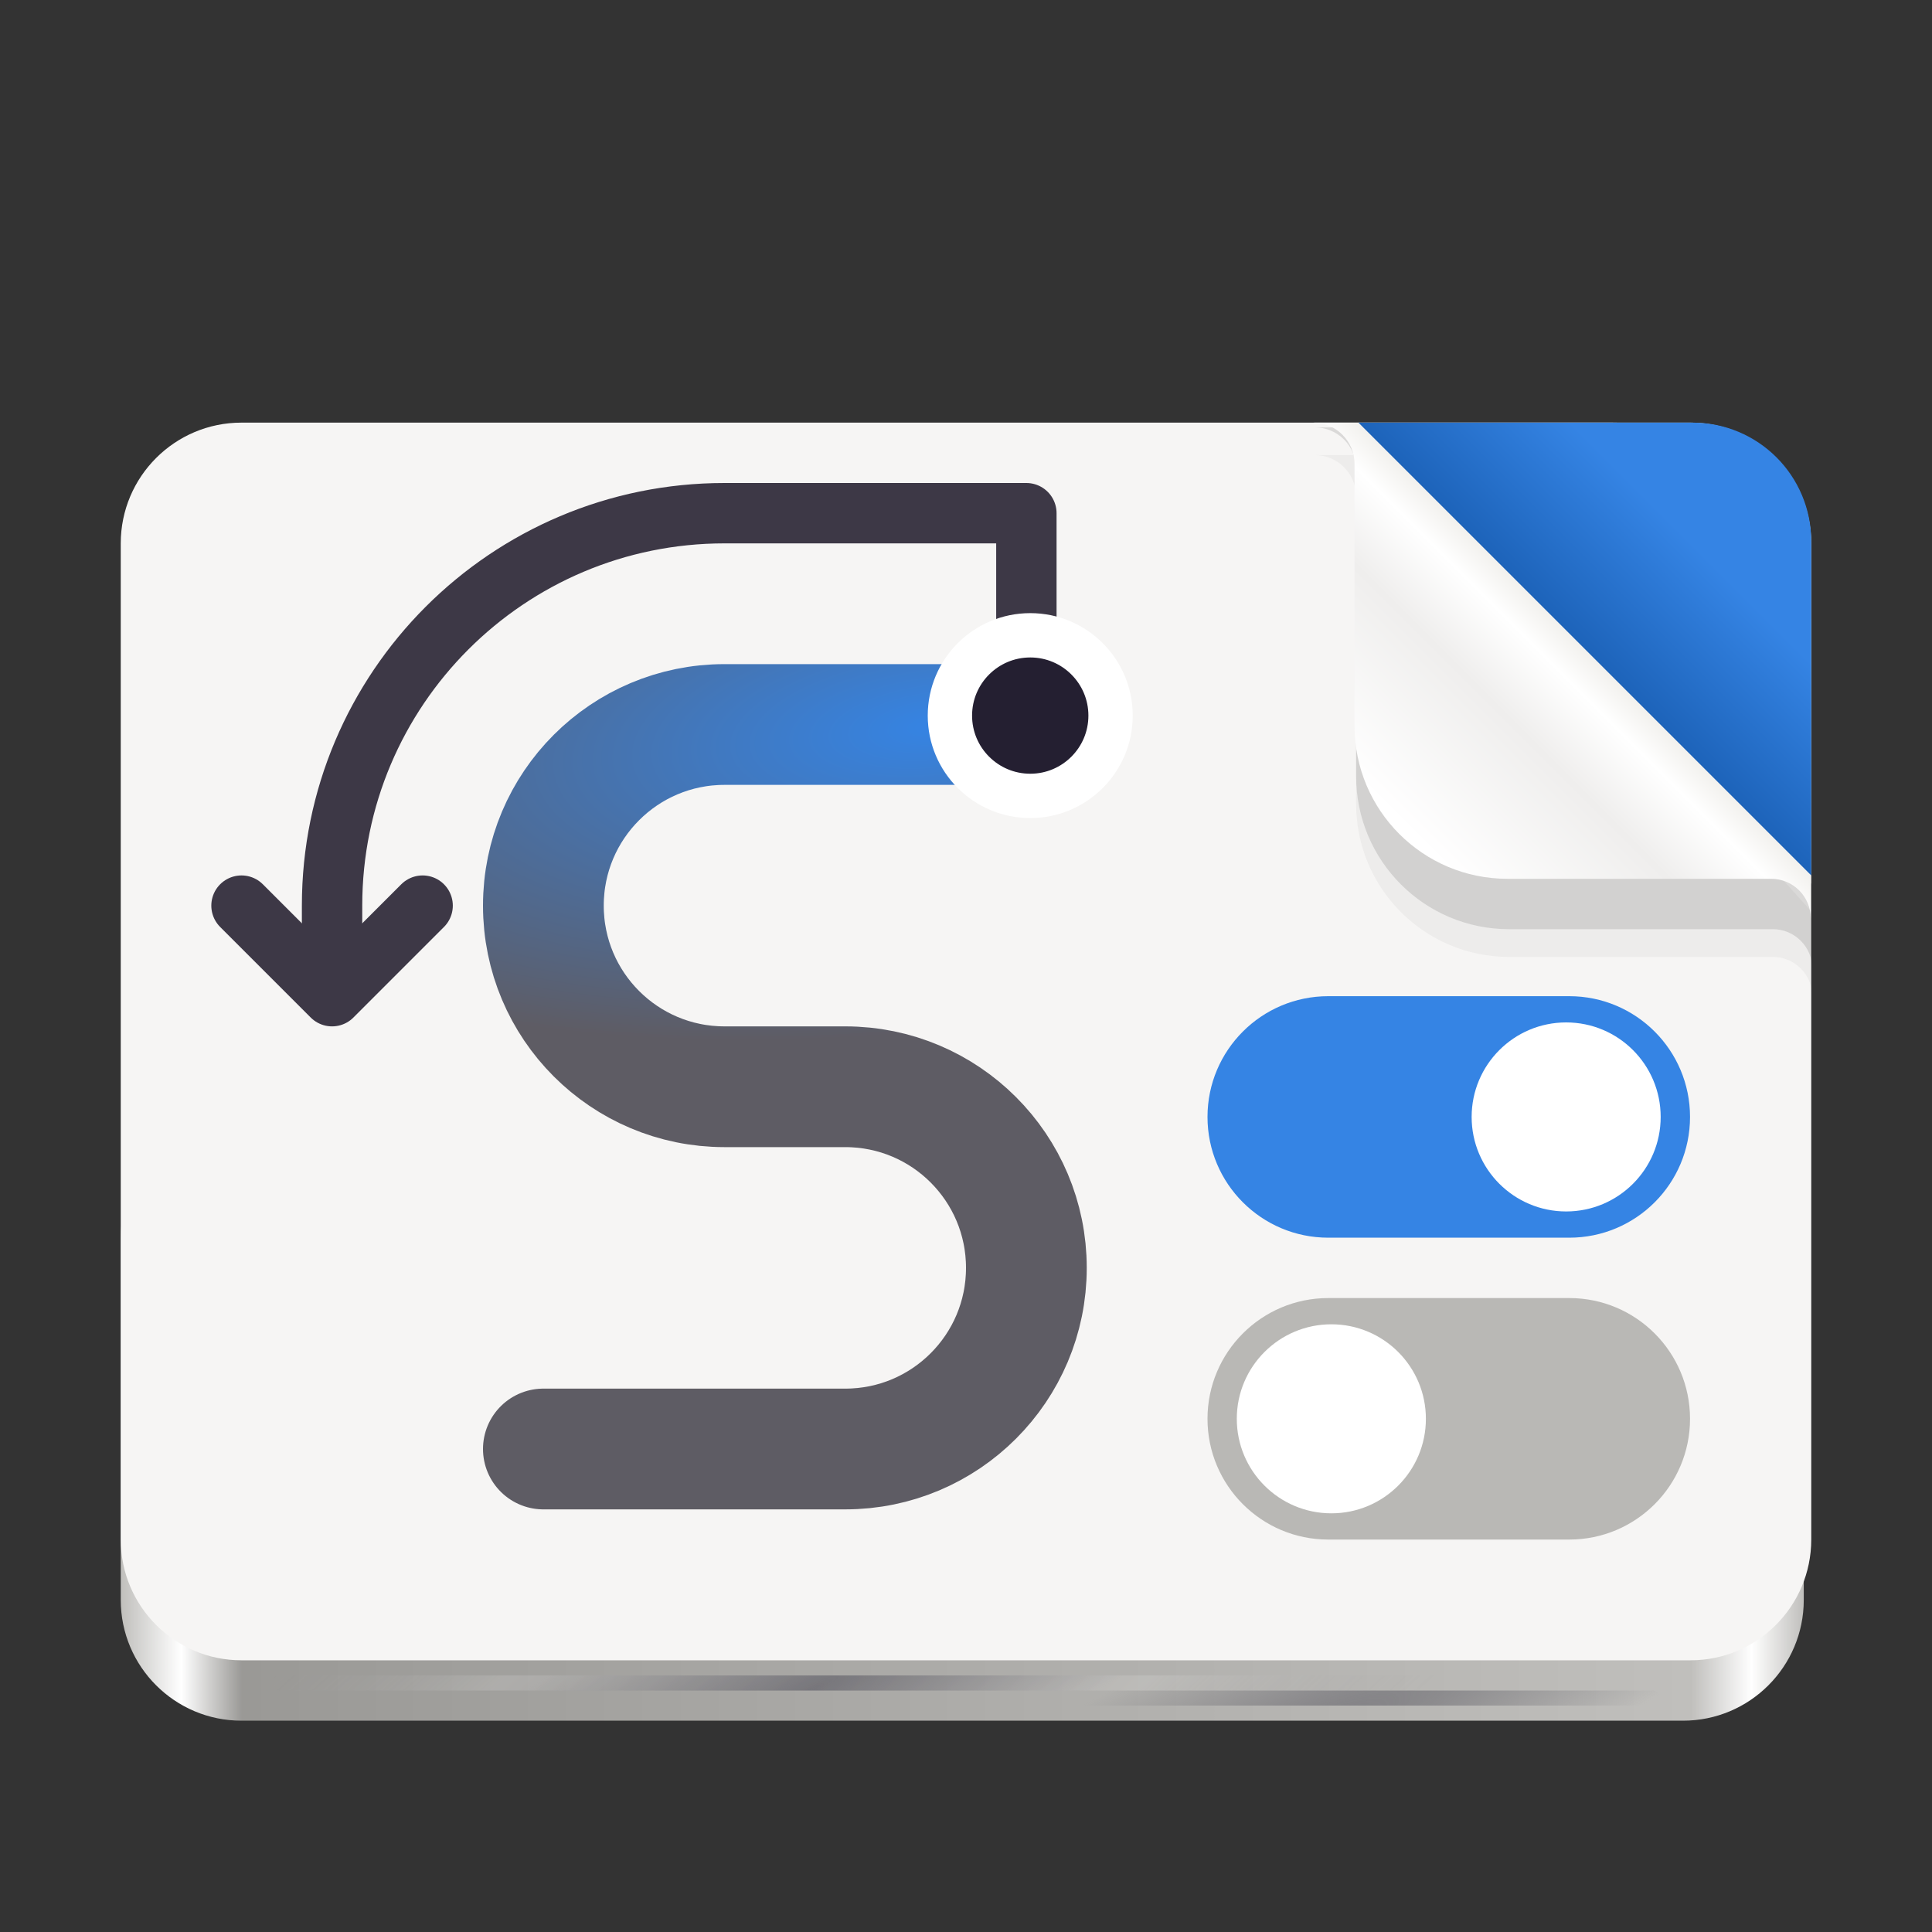 <?xml version="1.0" encoding="UTF-8"?>
<svg height="128px" viewBox="0 0 128 128" width="128px" xmlns="http://www.w3.org/2000/svg" xmlns:xlink="http://www.w3.org/1999/xlink">
    <rect x="0" y="0" width="128" height="128" fill="#333333" stroke="none"/>
    <filter id="a" height="100%" width="100%" x="0%" y="0%">
        <feColorMatrix color-interpolation-filters="sRGB" values="0 0 0 0 1 0 0 0 0 1 0 0 0 0 1 0 0 0 1 0"/>
    </filter>
    <linearGradient id="b" gradientTransform="matrix(-1.267 0 0 -1 154.984 -178)" gradientUnits="userSpaceOnUse" x1="28" x2="116" y1="-276" y2="-276">
        <stop offset="0" stop-color="#c0bfbc"/>
        <stop offset="0.031" stop-color="#ffffff"/>
        <stop offset="0.067" stop-color="#c0bfbc"/>
        <stop offset="0.928" stop-color="#9a9996"/>
        <stop offset="0.964" stop-color="#ffffff"/>
        <stop offset="1" stop-color="#c0bfbc"/>
    </linearGradient>
    <linearGradient id="c" gradientUnits="userSpaceOnUse" x1="102.397" x2="90.687" y1="40.656" y2="52.366">
        <stop offset="0" stop-color="#f3f2ef"/>
        <stop offset="0.122" stop-color="#ffffff"/>
        <stop offset="0.4" stop-color="#efeeed"/>
        <stop offset="1" stop-color="#ffffff"/>
    </linearGradient>
    <linearGradient id="d" gradientTransform="matrix(0 0.714 -0.714 0 182.857 -152)" gradientUnits="userSpaceOnUse" x1="274.4" x2="263.2" y1="110.4" y2="99.2">
        <stop offset="0" stop-color="#1a5fb4"/>
        <stop offset="1" stop-color="#3584e4"/>
    </linearGradient>
    <linearGradient id="e" gradientUnits="userSpaceOnUse">
        <stop offset="0" stop-color="#77767b"/>
        <stop offset="1" stop-color="#77767b" stop-opacity="0"/>
    </linearGradient>
    <radialGradient id="f" cx="54" cy="325.5" gradientTransform="matrix(1.202 -0.601 0.095 0.19 -41.928 82.471)" r="42" xlink:href="#e"/>
    <radialGradient id="g" cx="68.97" cy="409.508" gradientTransform="matrix(1.202 -0.601 0.095 0.19 -41.928 82.471)" r="42" xlink:href="#e"/>
    <mask id="h">
        <g filter="url(#a)">
            <rect fill-opacity="0.164" height="153.6" width="153.6" x="-12.8" y="-12.8"/>
        </g>
    </mask>
    <radialGradient id="i" cx="54" cy="325.5" gradientTransform="matrix(1.227 -0.548 0.211 0.473 -73.061 3.582)" gradientUnits="userSpaceOnUse" r="42">
        <stop offset="0" stop-color="#77767b"/>
        <stop offset="0.529" stop-color="#f6f5f4"/>
        <stop offset="1" stop-color="#77767b" stop-opacity="0"/>
    </radialGradient>
    <clipPath id="j">
        <rect height="152" width="192"/>
    </clipPath>
    <radialGradient id="k" cx="52" cy="226.857" gradientTransform="matrix(-2.6 0.3 -0.115 -0.998 213.333 430.886)" gradientUnits="userSpaceOnUse" r="20">
        <stop offset="0" stop-color="#3584e4"/>
        <stop offset="1" stop-color="#5e5c64"/>
    </radialGradient>
    <path d="m 111.504 114 h -95.504 c -4.418 0 -8 -3.582 -8 -8 v -24 c 0 -4.418 3.582 -8 8 -8 h 95.504 c 4.418 0 8 3.582 8 8 v 24 c 0 4.418 -3.582 8 -8 8 z m 0 0" fill="url(#b)"/>
    <path d="m 16 28 h 96 c 4.418 0 8 3.582 8 8 v 66 c 0 4.418 -3.582 8 -8 8 h -96 c -4.418 0 -8 -3.582 -8 -8 v -66 c 0 -4.418 3.582 -8 8 -8 z m 0 0" fill="#f6f5f4"/>
    <path d="m 87.109 28.316 c 1.512 0 2.738 1.227 2.738 2.738 v 20.375 c 0 5.598 4.535 10.133 10.133 10.133 h 17.477 c 1.441 0 2.613 1.172 2.613 2.613 v -5.555 l -27.281 -30.305 z m 0 0" fill-opacity="0.117"/>
    <path d="m 87.109 30.152 c 1.512 0 2.738 1.227 2.738 2.738 v 20.375 c 0 5.594 4.535 10.133 10.133 10.133 h 17.477 c 1.441 0 2.613 1.168 2.613 2.613 v -5.555 l -27.281 -30.305 z m 0 0" fill-opacity="0.037"/>
    <path d="m 86.152 28 h 0.848 c 1.516 0 2.742 1.227 2.742 2.738 v 17.352 c 0 5.598 4.535 10.133 10.129 10.133 h 17.477 c 1.445 0 2.617 1.172 2.617 2.617 v 0.715 v -20.352 c 0 -7.293 -5.914 -13.203 -13.203 -13.203 z m 0 0" fill="url(#c)"/>
    <path d="m 90 28 l 30 30 v -22.125 c 0 -4.363 -3.512 -7.875 -7.875 -7.875 z m 0 0" fill="url(#d)"/>
    <path d="m 88 66 h 15.969 c 4.418 0 8 3.582 8 8 s -3.582 8 -8 8 h -15.969 c -4.418 0 -8 -3.582 -8 -8 s 3.582 -8 8 -8 z m 0 0" fill="#3584e4"/>
    <path d="m 103.762 67.738 c 3.461 0 6.262 2.805 6.262 6.262 s -2.801 6.262 -6.262 6.262 c -3.457 0 -6.262 -2.805 -6.262 -6.262 s 2.805 -6.262 6.262 -6.262 z m 0 0" fill="#ffffff"/>
    <path d="m 103.969 86 h -15.969 c -4.418 0 -8 3.582 -8 8 s 3.582 8 8 8 h 15.969 c 4.418 0 8 -3.582 8 -8 s -3.582 -8 -8 -8 z m 0 0" fill="#b9b8b5"/>
    <path d="m 88.207 87.738 c -3.461 0 -6.266 2.805 -6.266 6.262 s 2.805 6.262 6.266 6.262 c 3.457 0 6.262 -2.805 6.262 -6.262 s -2.805 -6.262 -6.262 -6.262 z m 0 0" fill="#ffffff"/>
    <path d="m 18.5 111 h 83 c 0.277 0 0.5 0.223 0.5 0.5 s -0.223 0.5 -0.5 0.5 h -83 c -0.277 0 -0.5 -0.223 -0.5 -0.5 s 0.223 -0.5 0.5 -0.5 z m 0 0" fill="url(#f)"/>
    <path d="m 26.5 112 h 83 c 0.277 0 0.5 0.223 0.5 0.5 s -0.223 0.5 -0.5 0.5 h -83 c -0.277 0 -0.5 -0.223 -0.5 -0.5 s 0.223 -0.5 0.5 -0.5 z m 0 0" fill="url(#g)"/>
    <g mask="url(#h)">
        <g clip-path="url(#j)" transform="matrix(1 0 0 1 -8 -16)">
            <path d="m 26.5 127 h 83 c 0.277 0 0.5 0.223 0.5 0.5 s -0.223 0.5 -0.5 0.5 h -83 c -0.277 0 -0.5 -0.223 -0.5 -0.5 s 0.223 -0.5 0.5 -0.5 z m 0 0" fill="url(#i)"/>
        </g>
    </g>
    <g stroke-linecap="round" stroke-linejoin="round">
        <path d="m 58 220 h -20 c -6.629 0 -12 5.371 -12 12 s 5.371 12 12 12 h 8 c 6.629 0 12 5.371 12 12 s -5.371 12 -12 12 h -20" fill="none" stroke="url(#k)" stroke-width="8" transform="matrix(1 0 0 1 10 -172)"/>
        <path d="m 68 48 v -14 h -20 c -14.359 0 -26 11.641 -26 26 v 4" fill="none" stroke="#3d3846" stroke-width="4"/>
        <path d="m 73.578 47.41 c 0 2.938 -2.383 5.32 -5.32 5.32 c -2.941 0 -5.324 -2.383 -5.324 -5.32 s 2.383 -5.32 5.324 -5.32 c 2.938 0 5.32 2.383 5.32 5.32 z m 0 0" fill="#241f31" stroke="#ffffff" stroke-width="2.937"/>
        <path d="m 16 60 l 6 6 l 6 -6" fill="none" stroke="#3d3846" stroke-width="4"/>
    </g>
</svg>
